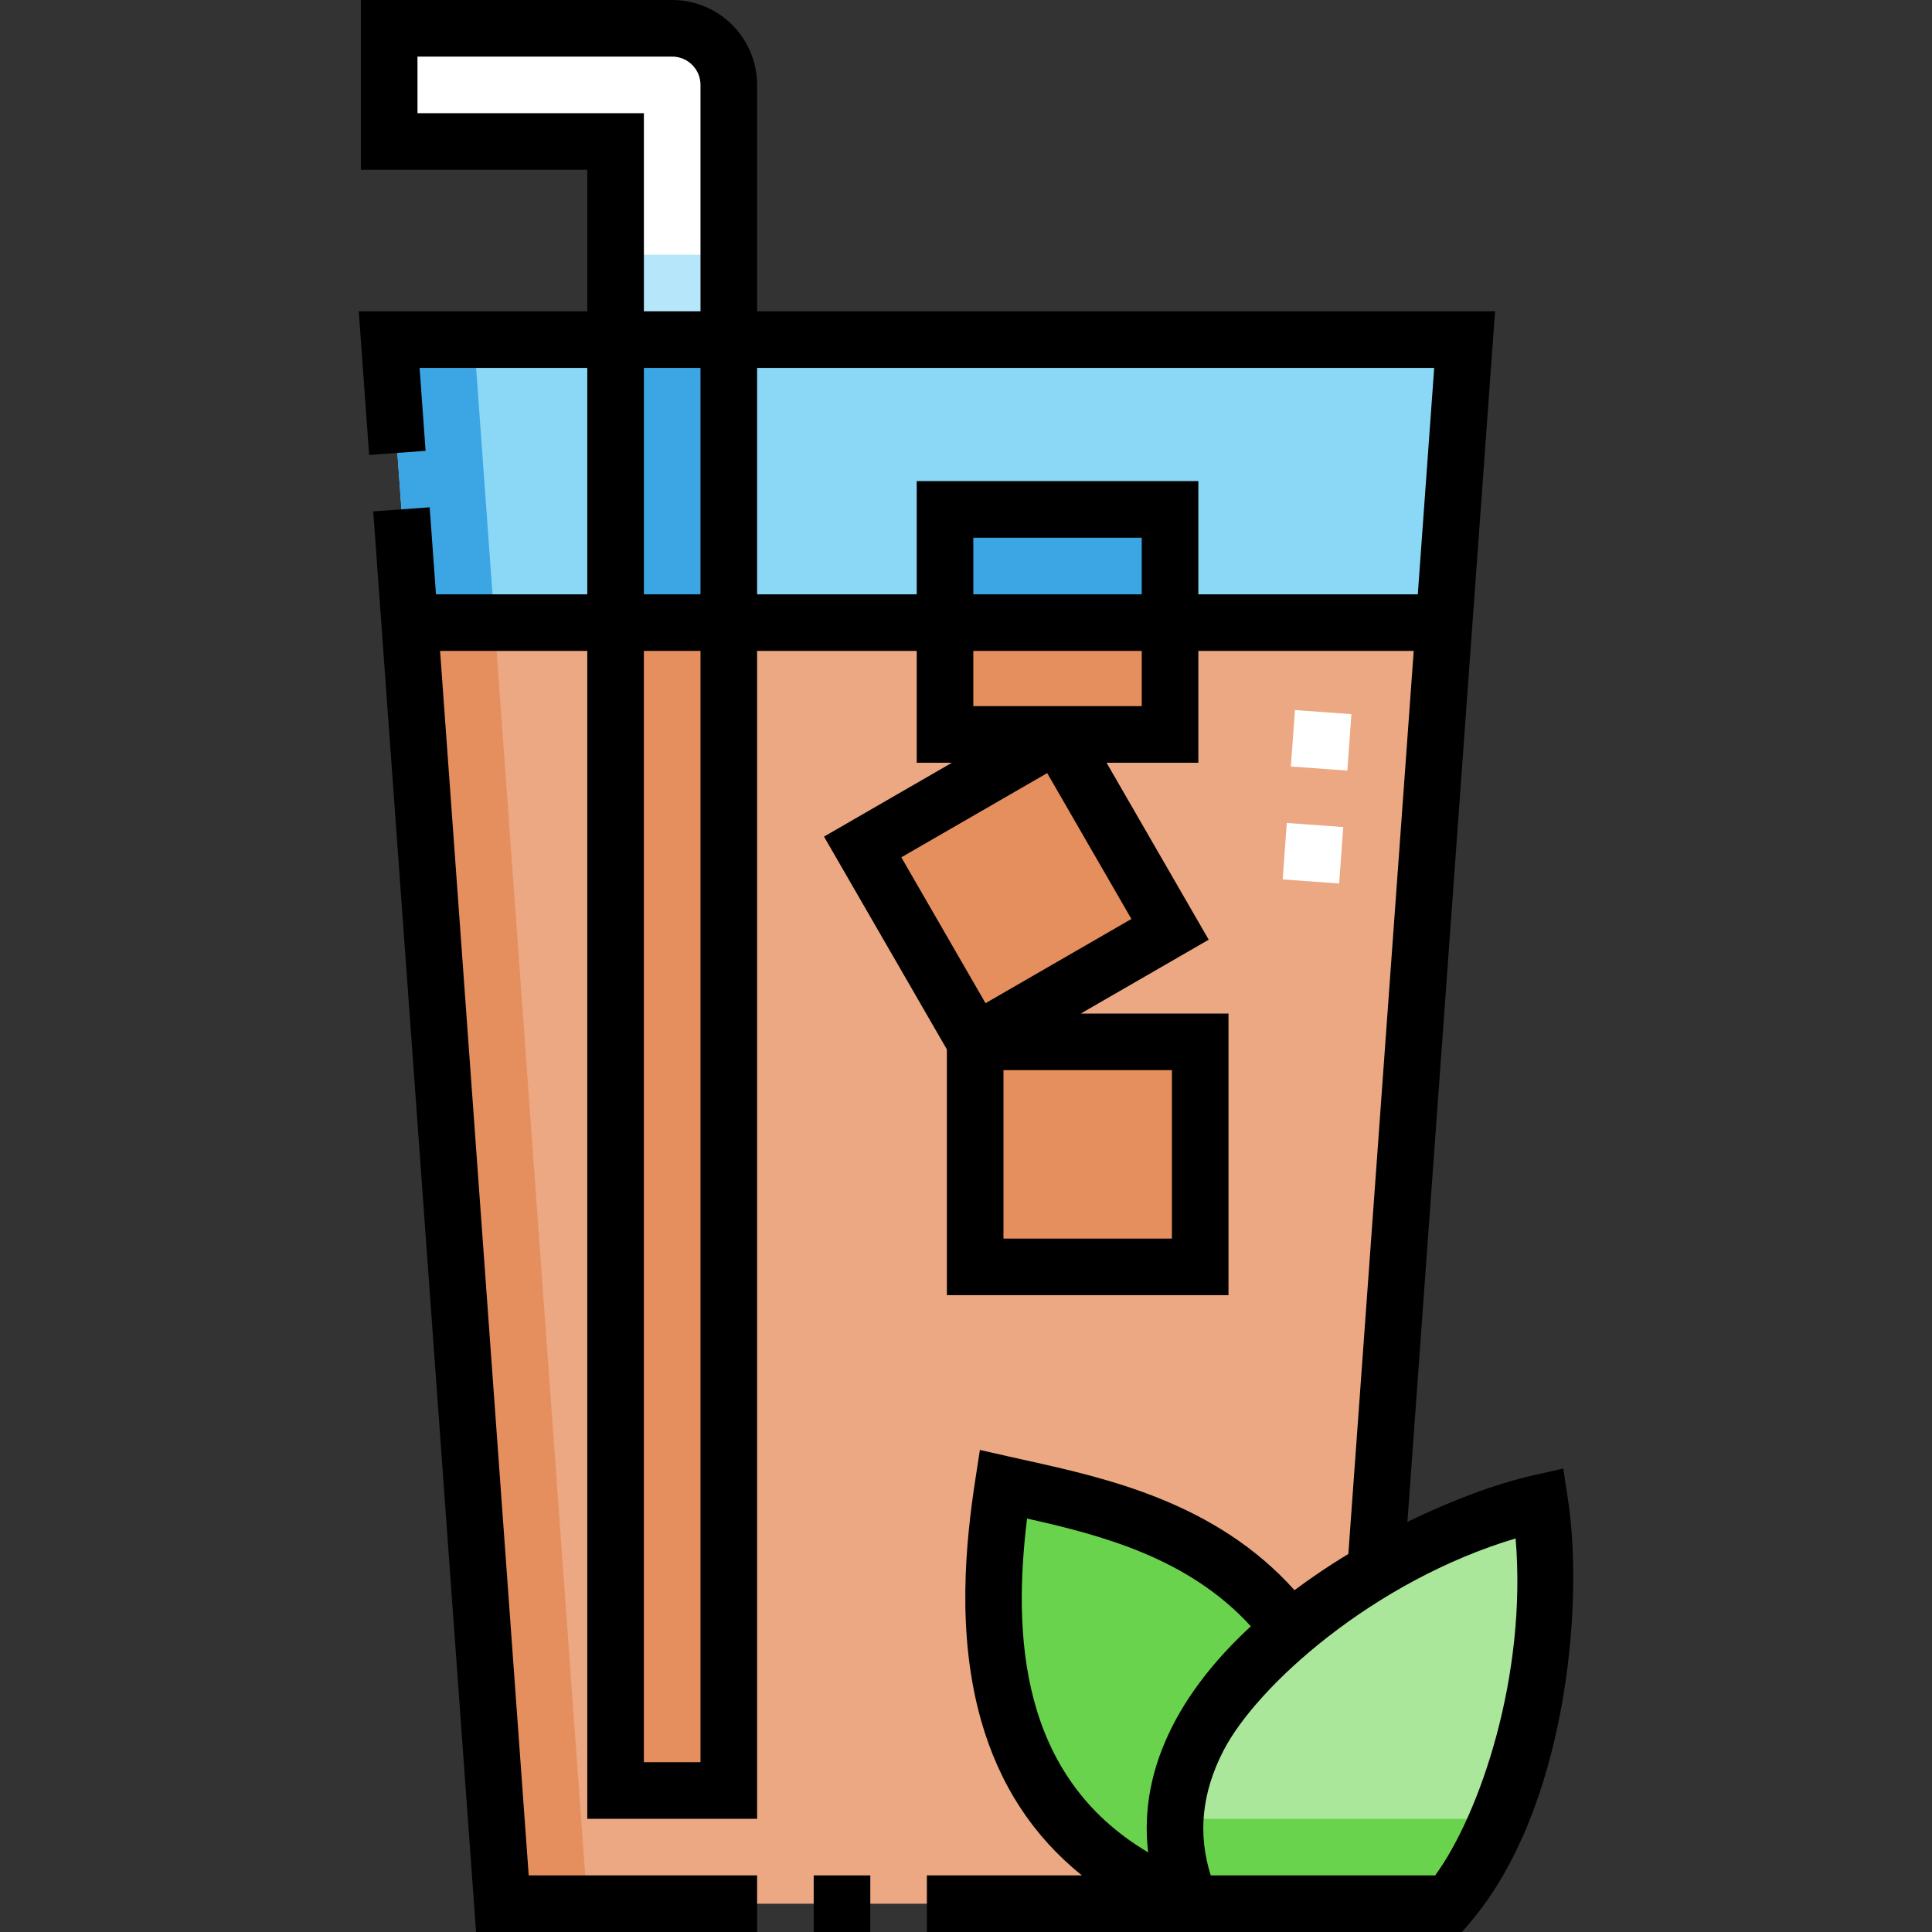 <svg id="Capa_1" enable-background="new 0 0 512 512" height="512" viewBox="0 0 512 512" width="512" xmlns="http://www.w3.org/2000/svg"><rect x="0" y="0" width="512" height="512" fill="#333333" stroke="none"/><g><g><g clip-rule="evenodd" fill-rule="evenodd"><path d="m163.138 37.501v52.502h30.001v-67.503c0-8.248-6.75-15-15-15h-75.001v30.001z" fill="#fff"/><path d="m163.138 90.002h30v74.999h-30z" fill="#3ca6e5"/><path d="m163.138 165.001h30v309.499h-30z" fill="#e68f5e"/><path d="m258.43 276.099h59.635v59.635h-59.635zm21.828-81.462-51.645 29.817 29.817 51.645 51.645-29.817zm-117.12 279.863v-309.499h-54.573l24.573 339.499h182.5c-57.534-21.182-55.034-76.841-49.767-111.158 22.516 5.091 55.408 10.848 76.047 38.478 7.05-5.825 14.787-11.037 22.605-15.546l18.187-251.274h-72.635v29.635h-29.817-29.817v-29.635h-57.303v309.5z" fill="#eca882"/><path d="m193.138 90.002v74.999h57.303v-30h59.635v30h72.635l5.428-74.999zm-30 74.999v-74.999h-60.002l5.429 74.999z" fill="#8ad8f6"/><path d="m250.441 135.002h59.635v30h-59.635z" fill="#3ca6e5"/><path d="m250.441 165.001h59.635v29.635h-59.635z" fill="#e68f5e"/><path d="m239.527 205.551h59.635v59.635h-59.635z" fill="#e68f5e" transform="matrix(.866 -.5 .5 .866 -81.599 166.205)"/><path d="m258.43 276.099h59.635v59.635h-59.635z" fill="#e68f5e"/><path d="m341.918 431.821c-20.638-27.63-53.531-33.387-76.047-38.478-5.268 34.317-7.767 89.976 49.767 111.158-12.132-28.589 3.477-53.84 26.28-72.68z" fill="#6ad34d"/><path d="m341.918 431.821c-22.803 18.84-38.412 44.091-26.28 72.679h68.339c23.942-28.188 27.992-80.926 24.107-106.233-22.168 5.012-48.474 18.936-66.166 33.554z" fill="#aae79a"/><path d="m131.064 165.001h-22.499l24.573 339.499h22.5z" fill="#e68f5e"/><path d="m125.636 90.002h-22.5l5.429 74.999h22.499z" fill="#3ca6e5"/><path d="m163.138 67.503h30v22.5h-30z" fill="#b6e6fa"/><path d="m311.485 482c-.387 7.213.858 14.733 4.154 22.5h68.339c5.46-6.428 9.882-14.135 13.415-22.5z" fill="#6ad34d"/></g><g><path d="m354.89 234.138-14.961-1.082 1.083-14.961 14.961 1.082zm2.166-29.922-14.961-1.082 1.083-14.961 14.961 1.082z" fill="#fff"/></g></g><g><path d="m215.638 497h15v15h-15z"/><path d="m415.497 397.128-1.221-7.951-7.847 1.774c-9.916 2.242-21.804 6.681-33.448 12.359l23.221-320.809h-195.564v-60.001c0-12.406-10.094-22.5-22.5-22.5h-82.502v45.001h60.001v37.501h-60.563l2.754 38.061 14.961-1.082-1.59-21.979h44.438v59.999h-40.096l-1.669-23.06-14.961 1.082 27.251 376.477h74.477v-15h-60.523l-23.488-324.499h39.011v309.499h45.001v-309.499h42.303v29.636h9.327l-33.9 19.572 32.563 56.4v65.125h74.635v-74.634h-39.148l33.9-19.572-27.071-46.891h24.326v-29.636h57.073l-17.322 239.315c-.527.319-1.051.639-1.573.962-3.963 2.449-8.288 5.342-12.692 8.633-20.845-23.243-49.72-29.657-71.24-34.426-1.468-.325-2.901-.643-4.295-.958l-7.847-1.774-1.221 7.952c-2.491 16.229-5.043 40.489 1.529 63.688 4.813 16.986 13.774 30.73 26.742 41.108h-41.091v15h141.809l2.247-2.645c25.139-29.598 30.222-83.445 25.803-112.228zm-104.932-68.894h-44.635v-44.634h44.635zm-49.389-62.38-22.317-38.655 38.655-22.317 22.316 38.655zm-150.54-235.853v-15.001h67.502c4.136 0 7.5 3.364 7.5 7.5v60.002h-15.001v-52.501zm60.001 67.501h15.001v59.999h-15.001zm15.001 369.498h-15.001v-294.499h15.001zm116.937-279.863h-44.634v-14.636h44.634zm0-29.636h-44.634v-14.999h44.634zm15 0v-29.999h-74.634v29.999h-42.303v-59.999h179.438l-4.343 59.999zm-45.392 244.931c19.633 4.401 42.708 10.371 59.309 28.548-8.046 7.422-15.531 16.205-20.671 26.234-5.703 11.13-7.879 22.405-6.55 33.682-34.248-20.27-35.816-57.969-32.088-88.464zm108.153 94.568h-59.48c-3.461-11.041-2.362-21.863 3.316-32.945 8.876-17.321 39.993-45.18 77.481-56.353 3.055 36.177-9.379 72.93-21.317 89.298z"/></g></g></svg>